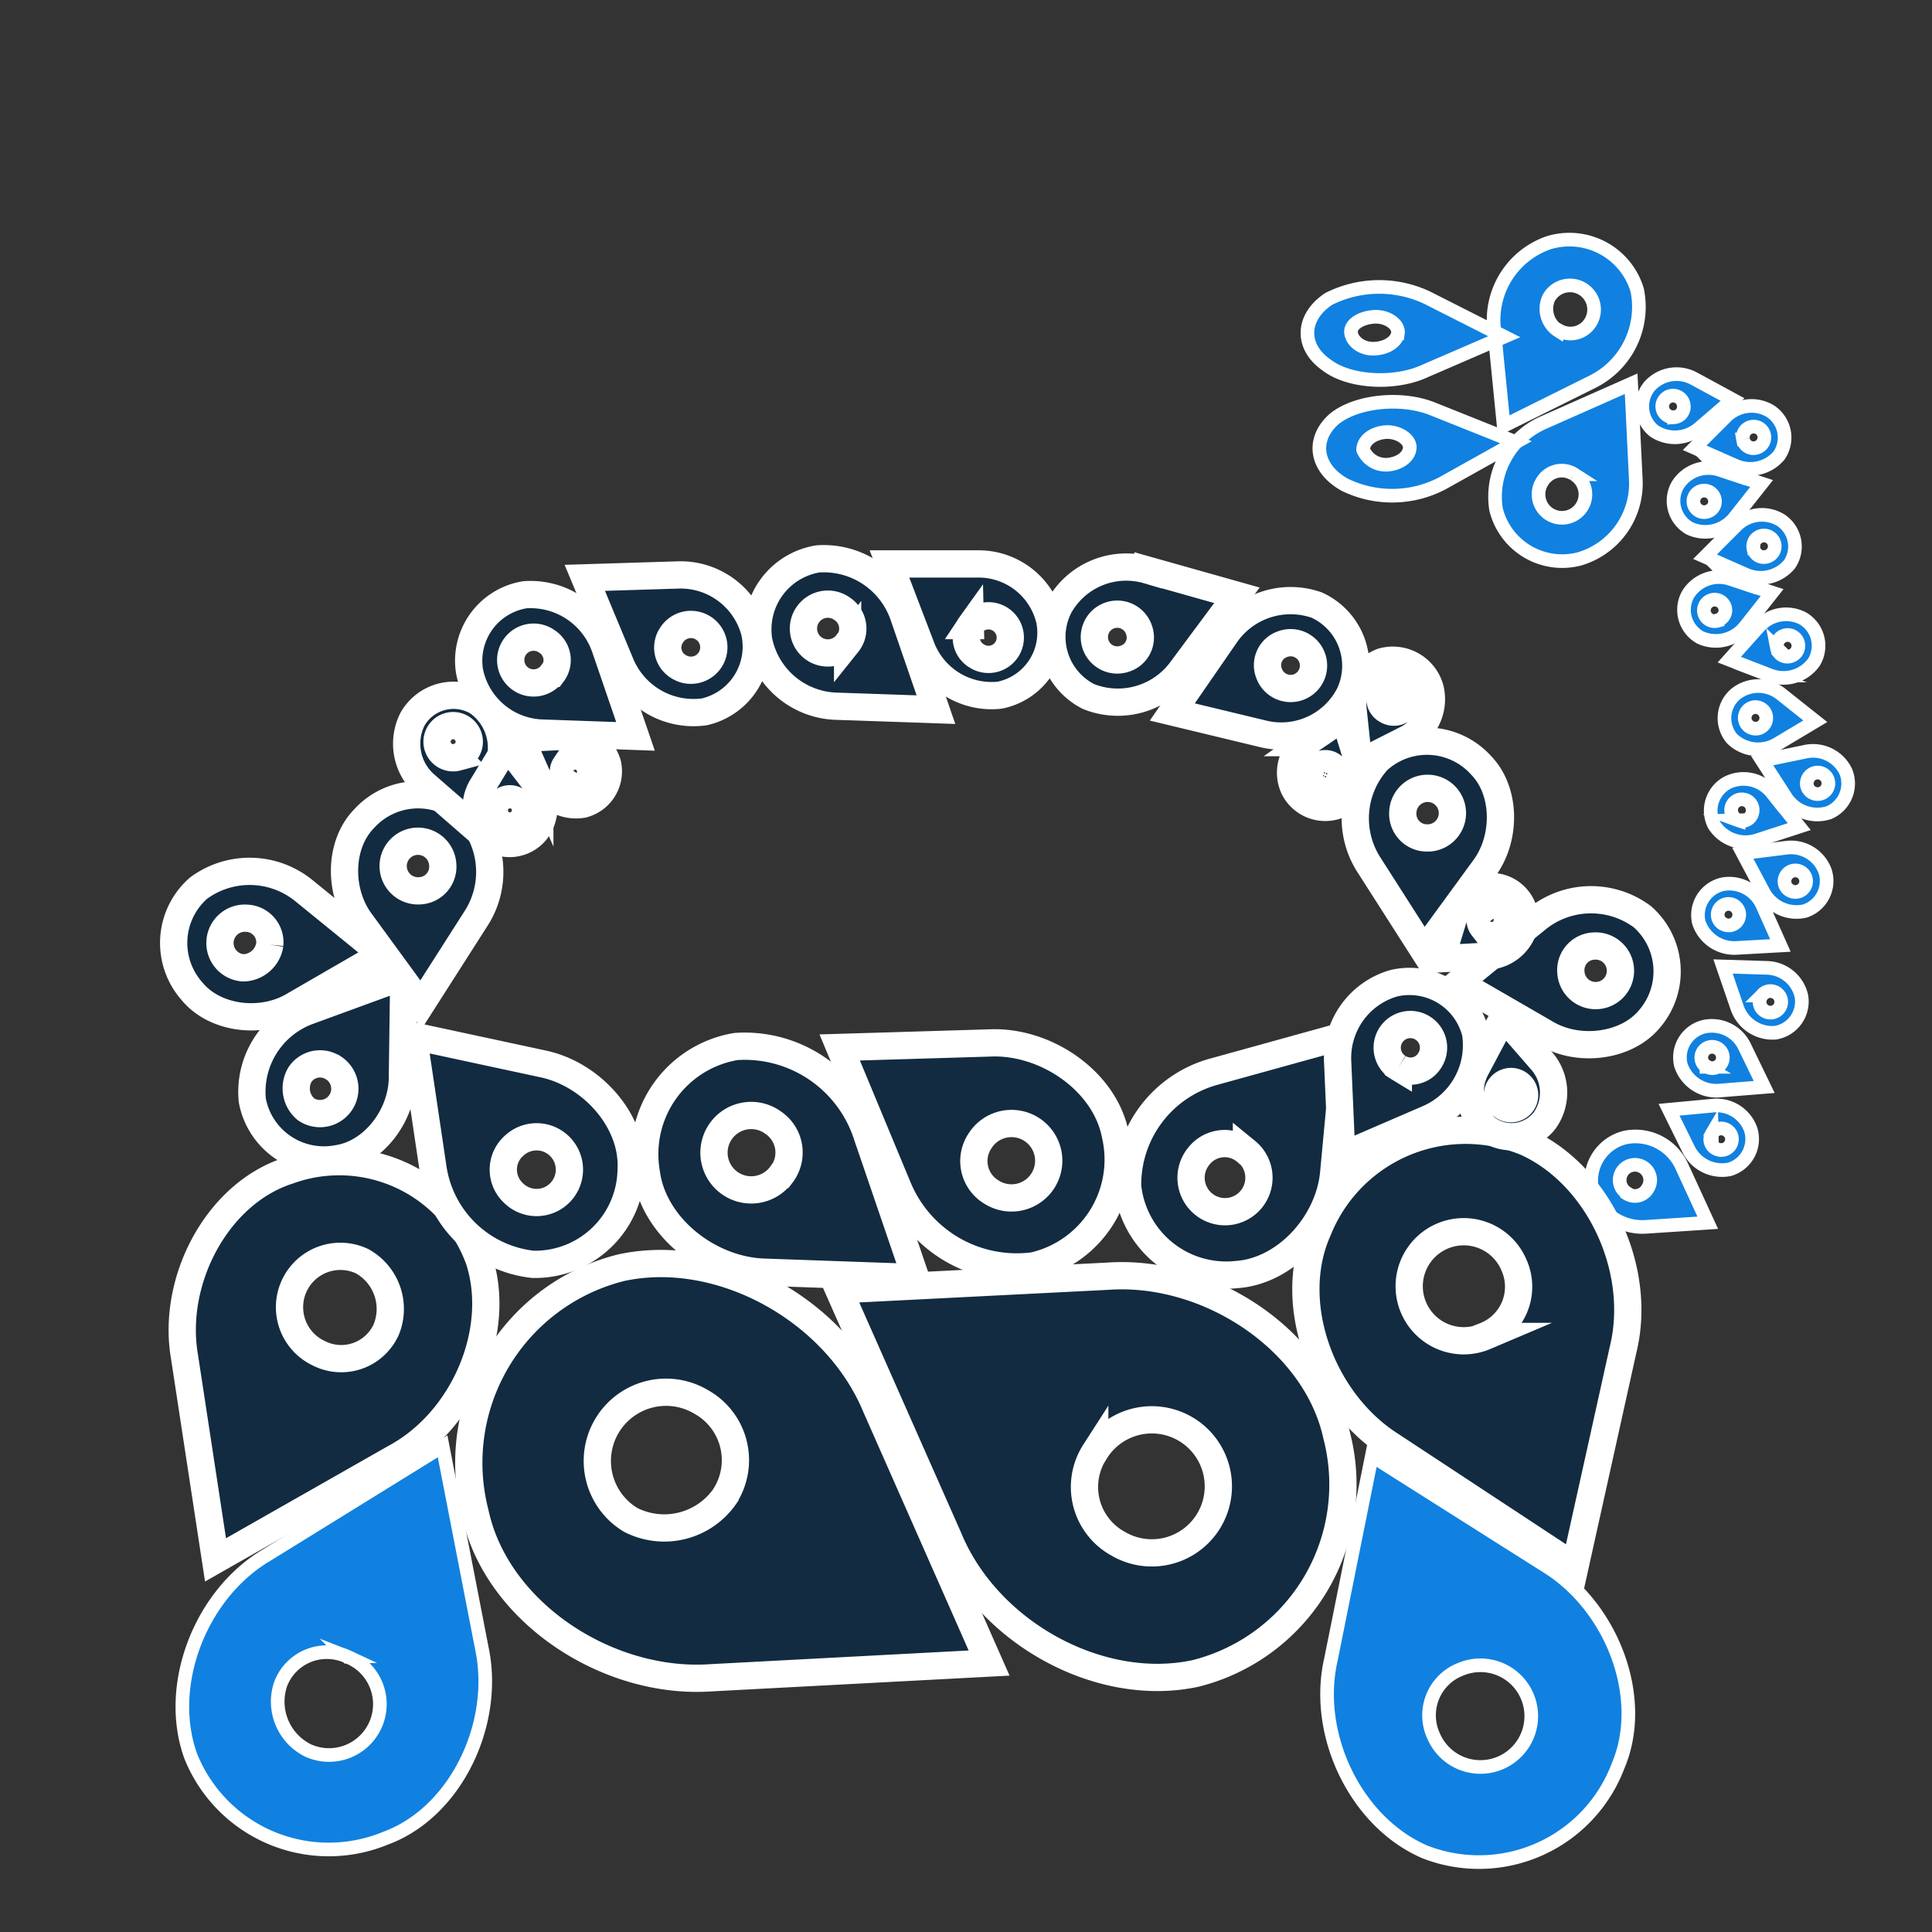 <svg id="Capa_1" data-name="Capa 1" xmlns="http://www.w3.org/2000/svg" viewBox="0 0 141.73 141.73">
    <rect x="0" y="0" width="141.73" height="141.73" fill="#333333" stroke="none"/>
    <defs>
        <style>
            .cls-1{fill:#1081e0;}.cls-1,.cls-2{stroke:#fff;stroke-miterlimit:10;}.cls-2{fill:#122b40;stroke-width:2px;}
        </style>
    </defs>
    <title>autoqe_elec_white</title>
    <path id="_Trazado_compuesto_" data-name="&lt;Trazado compuesto&gt;" class="cls-1"
          d="M120.74,90l4.54-.3-1.89-4.11a3.74,3.74,0,0,0-4.14-2.15h0a3.26,3.26,0,0,0-2.43,3.94h0A3.86,3.86,0,0,0,120.74,90Zm-1.38-2.47a1.12,1.12,0,1,1,1.53-.37A1.08,1.08,0,0,1,119.36,87.57Z"/>
    <path id="_Trazado_compuesto_2" data-name="&lt;Trazado compuesto&gt;" class="cls-1"
          d="M126.88,85.78h0a2.32,2.32,0,0,0,1.56-2.89h0a2.66,2.66,0,0,0-2.8-1.78l-3.2.3,1.43,2.9A2.74,2.74,0,0,0,126.88,85.78Zm-1.31-2.58a.79.79,0,1,1,.32,1.07A.77.77,0,0,1,125.57,83.19Z"/>
    <path id="_Trazado_compuesto_3" data-name="&lt;Trazado compuesto&gt;" class="cls-1"
          d="M126.19,80l3.23-.26L128,76.81a2.66,2.66,0,0,0-3-1.49h0a2.32,2.32,0,0,0-1.69,2.82h0A2.74,2.74,0,0,0,126.19,80Zm-1-1.74a.79.79,0,1,1,1.09-.28A.77.77,0,0,1,125.19,78.23Z"/>
    <path id="_Trazado_compuesto_4" data-name="&lt;Trazado compuesto&gt;" class="cls-1"
          d="M130.24,75.76h0a2.32,2.32,0,0,0,1.91-2.68h0A2.66,2.66,0,0,0,129.61,71l-3.21-.1,1.05,3.06A2.74,2.74,0,0,0,130.24,75.76Zm-1-2.73a.79.79,0,1,1,.18,1.11A.77.77,0,0,1,129.27,73Z"/>
    <path id="_Trazado_compuesto_5" data-name="&lt;Trazado compuesto&gt;" class="cls-1"
          d="M127.38,69.54l3.23-.18-1.31-2.93a2.66,2.66,0,0,0-2.93-1.56h0a2.32,2.32,0,0,0-1.75,2.78h0A2.74,2.74,0,0,0,127.38,69.54Zm-1-1.77a.79.79,0,1,1,1.09-.25A.77.77,0,0,1,126.42,67.78Z"/>
    <path id="_Trazado_compuesto_6" data-name="&lt;Trazado compuesto&gt;" class="cls-1"
          d="M132.41,66.83h0a2.32,2.32,0,0,0,1.47-2.94h0a2.66,2.66,0,0,0-2.85-1.7l-3.18.4,1.52,2.86A2.74,2.74,0,0,0,132.41,66.83ZM131,64.29a.79.79,0,1,1,.35,1.06A.77.77,0,0,1,131,64.29Z"/>
    <path id="_Trazado_compuesto_7" data-name="&lt;Trazado compuesto&gt;" class="cls-1"
          d="M128.92,61.64l3.07-1-2-2.49a2.66,2.66,0,0,0-3.23-.75h0a2.32,2.32,0,0,0-1,3.14h0A2.74,2.74,0,0,0,128.92,61.64Zm-1.38-1.46a.79.79,0,1,1,1-.52A.77.77,0,0,1,127.53,60.18Z"/>
    <path id="_Trazado_compuesto_8" data-name="&lt;Trazado compuesto&gt;" class="cls-1"
          d="M134.18,59.61h0a2.32,2.32,0,0,0,1.23-3h0a2.66,2.66,0,0,0-3-1.46l-3.14.65L131,58.48A2.74,2.74,0,0,0,134.18,59.61Zm-1.58-2.42a.79.79,0,1,1,.43,1A.77.77,0,0,1,132.6,57.19Z"/>
    <path id="_Trazado_compuesto_9" data-name="&lt;Trazado compuesto&gt;" class="cls-1"
          d="M130.39,54.57l2.78-1.66-2.52-2a2.66,2.66,0,0,0-3.32,0h0a2.32,2.32,0,0,0-.27,3.28h0A2.74,2.74,0,0,0,130.39,54.57Zm-1.67-1.12a.79.79,0,1,1,.85-.73A.77.77,0,0,1,128.72,53.45Z"/>
    <path id="_Trazado_compuesto_10" data-name="&lt;Trazado compuesto&gt;" class="cls-1"
          d="M133.08,48.56h0a2.32,2.32,0,0,0-.82-3.19h0A2.66,2.66,0,0,0,129,46l-2.14,2.39,3,1.16A2.74,2.74,0,0,0,133.08,48.56Zm-2.71-1a.79.79,0,1,1,1,.57A.77.77,0,0,1,130.36,47.55Z"/>
    <path id="_Trazado_compuesto_11" data-name="&lt;Trazado compuesto&gt;" class="cls-1"
          d="M128,46l2-2.53-3.06-1a2.66,2.66,0,0,0-3.11,1.14h0a2.32,2.32,0,0,0,.91,3.16h0A2.74,2.74,0,0,0,128,46Zm-2-.46a.79.79,0,1,1,.54-1A.77.77,0,0,1,126,45.51Z"/>
    <path id="_Trazado_compuesto_12" data-name="&lt;Trazado compuesto&gt;" class="cls-1"
          d="M131.28,41.39h0a2.32,2.32,0,0,0-.64-3.23h0a2.66,2.66,0,0,0-3.29.41l-2.27,2.27,3,1.32A2.74,2.74,0,0,0,131.28,41.39Zm-2.65-1.16a.79.79,0,1,1,.93.62A.77.77,0,0,1,128.63,40.24Z"/>
    <path id="_Trazado_compuesto_13" data-name="&lt;Trazado compuesto&gt;" class="cls-1"
          d="M127.23,38l2-2.53-3.06-1a2.66,2.66,0,0,0-3.11,1.14h0a2.32,2.32,0,0,0,.91,3.16h0A2.74,2.74,0,0,0,127.23,38Zm-2-.46a.79.79,0,1,1,.54-1A.77.77,0,0,1,125.28,37.52Z"/>
    <path id="_Trazado_compuesto_14" data-name="&lt;Trazado compuesto&gt;" class="cls-1"
          d="M130.52,33.4h0a2.32,2.32,0,0,0-.64-3.23h0a2.66,2.66,0,0,0-3.29.41l-2.27,2.27,3,1.32A2.74,2.74,0,0,0,130.52,33.4Zm-2.65-1.16a.79.79,0,1,1,.93.62A.77.77,0,0,1,127.87,32.24Z"/>
    <path id="_Trazado_compuesto_15" data-name="&lt;Trazado compuesto&gt;" class="cls-1"
          d="M124.65,31.42l2.45-2.11-2.82-1.53a2.66,2.66,0,0,0-3.27.55h0a2.32,2.32,0,0,0,.31,3.27h0A2.74,2.74,0,0,0,124.65,31.42Zm-1.84-.82a.79.79,0,1,1,.71-.86A.77.77,0,0,1,122.81,30.61Z"/>
    <path id="_Trazado_compuesto_16" data-name="&lt;Trazado compuesto&gt;" class="cls-2"
          d="M35.15,92.43h0a10.91,10.91,0,0,0-14-6.55h0c-5.23,1.68-8.57,8.06-7.62,13.62l2.28,14.93L29,106.93C34,104.24,36.84,97.66,35.15,92.43ZM23.38,99.27a3.73,3.73,0,1,1,3.18-6.75,4,4,0,0,1,1.78,5A3.62,3.62,0,0,1,23.38,99.27Z"/>
    <path id="_Trazado_compuesto_17" data-name="&lt;Trazado compuesto&gt;" class="cls-1"
          d="M14,128.85h0a10.91,10.91,0,0,0,14.28,6h0c5.16-1.89,8.24-8.4,7.07-13.92l-2.88-14.83-12.94,8C14.66,117,12.12,123.7,14,128.85Zm11.49-7.31a3.73,3.73,0,1,1-2.9,6.87,4,4,0,0,1-2-4.88A3.62,3.62,0,0,1,25.5,121.54Z"/>
    <path id="_Trazado_compuesto_18" data-name="&lt;Trazado compuesto&gt;" class="cls-2"
          d="M111.94,83.79h0a11.66,11.66,0,0,0-15.25,6.45h0c-2.4,5.36.27,12.58,5.36,15.8l13.49,8.88L119.07,99C120.51,93.14,117.29,86.2,111.94,83.79Zm-3,14.25a4,4,0,1,1,2.13-5.22A3.87,3.87,0,0,1,108.94,98Z"/>
    <path id="_Trazado_compuesto_19" data-name="&lt;Trazado compuesto&gt;" class="cls-2"
          d="M39.09,92.75h0a7.05,7.05,0,0,0,7.21-6.94h0c.2-3.55-2.87-7-6.45-7.76L30.32,76l1.45,9.74A8.33,8.33,0,0,0,39.09,92.75ZM37.7,84.06a2.41,2.41,0,1,1-.08,3.41A2.34,2.34,0,0,1,37.7,84.06Z"/>
    <path id="_Trazado_compuesto_20" data-name="&lt;Trazado compuesto&gt;" class="cls-2"
          d="M54,76.77h0A8,8,0,0,0,47.41,86h0c.5,4,4.63,7.25,8.76,7.33l11,.39-3.6-10.54A9.43,9.43,0,0,0,54,76.77Zm3.32,9.39a2.73,2.73,0,1,1-.61-3.81A2.65,2.65,0,0,1,57.34,86.16Z"/>
    <path id="_Trazado_compuesto_21" data-name="&lt;Trazado compuesto&gt;" class="cls-2"
          d="M75.82,92.86h0a8,8,0,0,0,6-9.61h0c-.76-3.94-5.1-6.93-9.22-6.74l-11,.33,4.28,10.29A9.43,9.43,0,0,0,75.82,92.86ZM71.89,83.7a2.73,2.73,0,1,1,.86,3.76A2.65,2.65,0,0,1,71.89,83.7Z"/>
    <path id="_Trazado_compuesto_22" data-name="&lt;Trazado compuesto&gt;" class="cls-2"
          d="M82.72,87h0a7.27,7.27,0,0,0,8,6.5h0c3.65-.25,6.85-3.83,7.13-7.58l.94-10L89,78.63A8.6,8.6,0,0,0,82.72,87Zm8.72-2.53a2.49,2.49,0,1,1-3.5.35A2.41,2.41,0,0,1,91.44,84.5Z"/>
    <path id="_Trazado_compuesto_23" data-name="&lt;Trazado compuesto&gt;" class="cls-2"
          d="M18.51,80.73h0A5.34,5.34,0,0,0,24.75,85h0c2.66-.39,4.78-3.2,4.77-6l.1-7.39-7,2.56A6.31,6.31,0,0,0,18.51,80.73Zm6-2.36a1.82,1.82,0,1,1-2.07,3A2,2,0,0,1,22,78.84,1.77,1.77,0,0,1,24.5,78.37Z"/>
    <path id="_Trazado_compuesto_24" data-name="&lt;Trazado compuesto&gt;" class="cls-2"
          d="M14.57,65.15h0a5.34,5.34,0,0,0-.49,7.56h0c1.7,2.08,5.2,2.47,7.56,1l6.4-3.7-5.78-4.7A6.31,6.31,0,0,0,14.57,65.15Zm5.22,4.15A2,2,0,0,1,17.84,71a1.82,1.82,0,0,1,.24-3.64A1.77,1.77,0,0,1,19.79,69.3Z"/>
    <path id="_Trazado_compuesto_25" data-name="&lt;Trazado compuesto&gt;" class="cls-2"
          d="M34.28,59.71h0a5.34,5.34,0,0,0-7.57.35h0c-1.88,1.92-1.88,5.44-.2,7.63l4.38,6,4-6.26A6.31,6.31,0,0,0,34.28,59.71Zm-3.54,5.64a1.82,1.82,0,1,1,1.74-1.9A1.77,1.77,0,0,1,30.74,65.35Z"/>
    <path id="_Trazado_compuesto_26" data-name="&lt;Trazado compuesto&gt;" class="cls-2"
          d="M112.76,67.4,107,72.1l6.4,3.7c2.36,1.42,5.86,1,7.56-1h0a5.34,5.34,0,0,0-.49-7.56h0A6.31,6.31,0,0,0,112.76,67.4Zm4.18,2a1.82,1.82,0,1,1-1.7,1.94A1.77,1.77,0,0,1,116.94,69.4Z"/>
    <path id="_Trazado_compuesto_27" data-name="&lt;Trazado compuesto&gt;" class="cls-2"
          d="M108.25,75.79h0a5,5,0,0,0-6-3.66h0a5.7,5.7,0,0,0-4.12,5.79l.3,6.88,6.37-2.75A5.87,5.87,0,0,0,108.25,75.79Zm-5.67,2.52a1.7,1.7,0,1,1,2.33-.56A1.65,1.65,0,0,1,102.58,78.31Z"/>
    <path id="_Trazado_compuesto_28" data-name="&lt;Trazado compuesto&gt;" class="cls-2"
          d="M109,82.74h0a3.07,3.07,0,0,0,4.32-.55h0a3.52,3.52,0,0,0-.24-4.38l-2.79-3.21-2,3.77A3.62,3.62,0,0,0,109,82.74Zm1.77-3.4a1,1,0,1,1-.91,1.17A1,1,0,0,1,110.82,79.34Z"/>
    <path id="_Trazado_compuesto_29" data-name="&lt;Trazado compuesto&gt;" class="cls-2"
          d="M35,51.47h0a3.46,3.46,0,0,0-4.74,1.29h0a4,4,0,0,0,1,4.86l3.62,3.15,1.67-4.54A4.09,4.09,0,0,0,35,51.47Zm-1.45,4.08a1.18,1.18,0,1,1,.83-1.45A1.15,1.15,0,0,1,33.54,55.54Z"/>
    <path id="_Trazado_compuesto_30" data-name="&lt;Trazado compuesto&gt;" class="cls-2"
          d="M35.75,61.27h0A2.49,2.49,0,0,0,39.28,61h0a2.86,2.86,0,0,0,0-3.56l-2.1-2.73-1.82,3A2.94,2.94,0,0,0,35.75,61.27Zm1.6-2.67a.85.85,0,1,1-.79.9A.83.83,0,0,1,37.35,58.6Z"/>
    <path id="_Trazado_compuesto_31" data-name="&lt;Trazado compuesto&gt;" class="cls-2"
          d="M111.86,67.81h0a2.49,2.49,0,0,0-2.2-2.76h0a2.86,2.86,0,0,0-2.94,2l-1,3.28,3.47-.19A2.94,2.94,0,0,0,111.86,67.81Zm-3.1.2a.85.85,0,1,1,1.2.14A.83.83,0,0,1,108.76,68Z"/>
    <path id="_Trazado_compuesto_32" data-name="&lt;Trazado compuesto&gt;" class="cls-2"
          d="M42.75,59h0a2.49,2.49,0,0,0,1.81-3h0a2.86,2.86,0,0,0-2.92-2l-3.44.17,1.4,3.18A2.94,2.94,0,0,0,42.75,59Zm-1.28-2.83a.85.85,0,1,1,.29,1.17A.83.83,0,0,1,41.47,56.15Z"/>
    <path id="_Trazado_compuesto_33" data-name="&lt;Trazado compuesto&gt;" class="cls-2"
          d="M45.56,93h0a14.75,14.75,0,0,0-10.7,18h0c1.56,7.26,9.69,12.61,17.3,12.08L72.56,122l-8.32-18.84C61.29,96.08,52.82,91.42,45.56,93Zm7.62,16.76a5.42,5.42,0,0,1-6.91,1.74,5,5,0,0,1,5.18-8.65A4.89,4.89,0,0,1,53.18,109.75Z"/>
    <path id="_Trazado_compuesto_34" data-name="&lt;Trazado compuesto&gt;" class="cls-2"
          d="M87.71,122.76h0a14.29,14.29,0,0,0,10.35-17.44h0c-1.52-7-9.4-12.21-16.77-11.7l-19.76,1,8.07,18.24C72.46,119.77,80.68,124.28,87.71,122.76Zm-7.4-16.23a4.88,4.88,0,1,1,1.69,6.7A4.74,4.74,0,0,1,80.31,106.52Z"/>
    <path id="_Trazado_compuesto_35" data-name="&lt;Trazado compuesto&gt;" class="cls-1"
          d="M120.1,21.27h0a5.19,5.19,0,0,0-6.5-3.46h0a6,6,0,0,0-4,6.28l.71,7.15L116.83,28A6.13,6.13,0,0,0,120.1,21.27Zm-5.77,3a1.91,1.91,0,0,1-.72-2.4,1.77,1.77,0,0,1,3.12,1.68A1.72,1.72,0,0,1,114.34,24.23Z"/>
    <path id="_Trazado_compuesto_36" data-name="&lt;Trazado compuesto&gt;" class="cls-1"
          d="M109.75,37.37h0A5,5,0,0,0,115.87,41h0A5.77,5.77,0,0,0,120,35.15l-.34-7L113.23,31A5.94,5.94,0,0,0,109.75,37.37Zm5.72-2.58a1.72,1.72,0,1,1-2.36.59A1.67,1.67,0,0,1,115.47,34.79Z"/>
    <path id="_Trazado_compuesto_37" data-name="&lt;Trazado compuesto&gt;" class="cls-1"
          d="M97.93,30.69h0c-1.76,1.49-1.46,3.66.72,4.87h0a7.92,7.92,0,0,0,7.19-.12l5.37-3L105.11,30C102.87,29.09,99.6,29.39,97.93,30.69Zm5.49,2.1c0,.64-.63,1.18-1.54,1.29A1.81,1.81,0,0,1,100,33c0-.64.63-1.18,1.54-1.29S103.39,32.15,103.42,32.79Z"/>
    <path id="_Trazado_compuesto_38" data-name="&lt;Trazado compuesto&gt;" class="cls-1"
          d="M97.47,21.93h0c-2,1.33-2.1,3.49-.15,4.85h0c1.68,1.29,5,1.44,7.16.46l5.87-2.54-5.63-2.85A8.24,8.24,0,0,0,97.47,21.93Zm5.08,2.51c-.08.63-.84,1.11-1.76,1.14s-1.63-.57-1.68-1.2.84-1.11,1.76-1.14S102.63,23.81,102.55,24.44Z"/>
    <path id="_Trazado_compuesto_39" data-name="&lt;Trazado compuesto&gt;" class="cls-2"
          d="M60,41h0a5.24,5.24,0,0,0-4.34,6h0a6,6,0,0,0,5.75,4.81l7.25.25L66.3,45.21A6.19,6.19,0,0,0,60,41Zm2.18,6.16a1.79,1.79,0,1,1-.4-2.5A1.74,1.74,0,0,1,62.18,47.2Z"/>
    <path id="_Trazado_compuesto_40" data-name="&lt;Trazado compuesto&gt;" class="cls-2"
          d="M73.32,51h0A4.67,4.67,0,0,0,77,45.47h0a5.36,5.36,0,0,0-5.28-4.1H65.25l2.33,6.09A5.52,5.52,0,0,0,73.32,51Zm-2.14-5.11a1.6,1.6,0,1,1,.44,2.21A1.55,1.55,0,0,1,71.18,45.88Z"/>
    <path id="_Trazado_compuesto_41" data-name="&lt;Trazado compuesto&gt;" class="cls-2"
          d="M38.51,43.63h0a4.9,4.9,0,0,0-4.06,5.65h0a5.62,5.62,0,0,0,5.38,4.5l6.79.24L44.4,47.54A5.79,5.79,0,0,0,38.51,43.63Zm2,5.77a1.68,1.68,0,1,1-.38-2.34A1.63,1.63,0,0,1,40.55,49.4Z"/>
    <path id="_Trazado_compuesto_42" data-name="&lt;Trazado compuesto&gt;" class="cls-2"
          d="M51.67,52.22h0a4.9,4.9,0,0,0,3.68-5.9h0a5.62,5.62,0,0,0-5.66-4.14l-6.79.21,2.63,6.32A5.79,5.79,0,0,0,51.67,52.22ZM49.26,46.6a1.68,1.68,0,1,1,.53,2.31A1.63,1.63,0,0,1,49.26,46.6Z"/>
    <path id="_Trazado_compuesto_43" data-name="&lt;Trazado compuesto&gt;" class="cls-2"
          d="M100.46,63.5l4,6.26,4.38-6c1.67-2.19,1.68-5.71-.2-7.63h0a5.34,5.34,0,0,0-7.57-.35h0A6.31,6.31,0,0,0,100.46,63.5Zm2.45-3.93a1.82,1.82,0,1,1,1.74,1.9A1.77,1.77,0,0,1,102.91,59.57Z"/>
    <path id="_Trazado_compuesto_44" data-name="&lt;Trazado compuesto&gt;" class="cls-2"
          d="M99.26,52.06,99.68,56l3.51-1.78a3.26,3.26,0,0,0,1.73-3.68h0a2.84,2.84,0,0,0-3.52-2h0A3.36,3.36,0,0,0,99.26,52.06Zm2.11-1.28a1,1,0,1,1,.37,1.32A.94.94,0,0,1,101.37,50.78Z"/>
    <path id="_Trazado_compuesto_45" data-name="&lt;Trazado compuesto&gt;" class="cls-2"
          d="M99.59,55.77l-1-3.24-2.75,1.95a2.67,2.67,0,0,0-.93,3.3h0A2.56,2.56,0,0,0,98.28,59h0A2.75,2.75,0,0,0,99.59,55.77ZM98,57.12a.9.9,0,0,1-1.08.49.89.89,0,0,1-.52-1.06.9.9,0,0,1,1.08-.49A.81.81,0,0,1,98,57.12Z"/>
    <path id="_Trazado_compuesto_46" data-name="&lt;Trazado compuesto&gt;" class="cls-2"
          d="M89.9,46.58,86,52.23l6.6,1.59A5.62,5.62,0,0,0,99,50.92h0a4.9,4.9,0,0,0-2.4-6.53h0A5.79,5.79,0,0,0,89.9,46.58Zm4.2.67a1.68,1.68,0,1,1-1,2.15A1.63,1.63,0,0,1,94.1,47.25Z"/>
    <path id="_Trazado_compuesto_47" data-name="&lt;Trazado compuesto&gt;" class="cls-2"
          d="M86.66,49.16l4.08-5.49-6.53-1.84a5.62,5.62,0,0,0-6.5,2.65h0a4.9,4.9,0,0,0,2.15,6.62h0A5.79,5.79,0,0,0,86.66,49.16Zm-4.17-.83a1.68,1.68,0,1,1,1.07-2.11A1.63,1.63,0,0,1,82.49,48.33Z"/>
    <path id="_Trazado_compuesto_48" data-name="&lt;Trazado compuesto&gt;" class="cls-1"
          d="M104.54,135.86h0a10.91,10.91,0,0,0,14.15-6.29h0c2.16-5.05-.47-11.75-5.28-14.69l-12.77-8.08-3,14.92C96.36,127.27,99.49,133.7,104.54,135.86Zm2.56-13.38a3.73,3.73,0,1,1-1.91,4.92A3.62,3.62,0,0,1,107.09,122.48Z"/>
</svg>